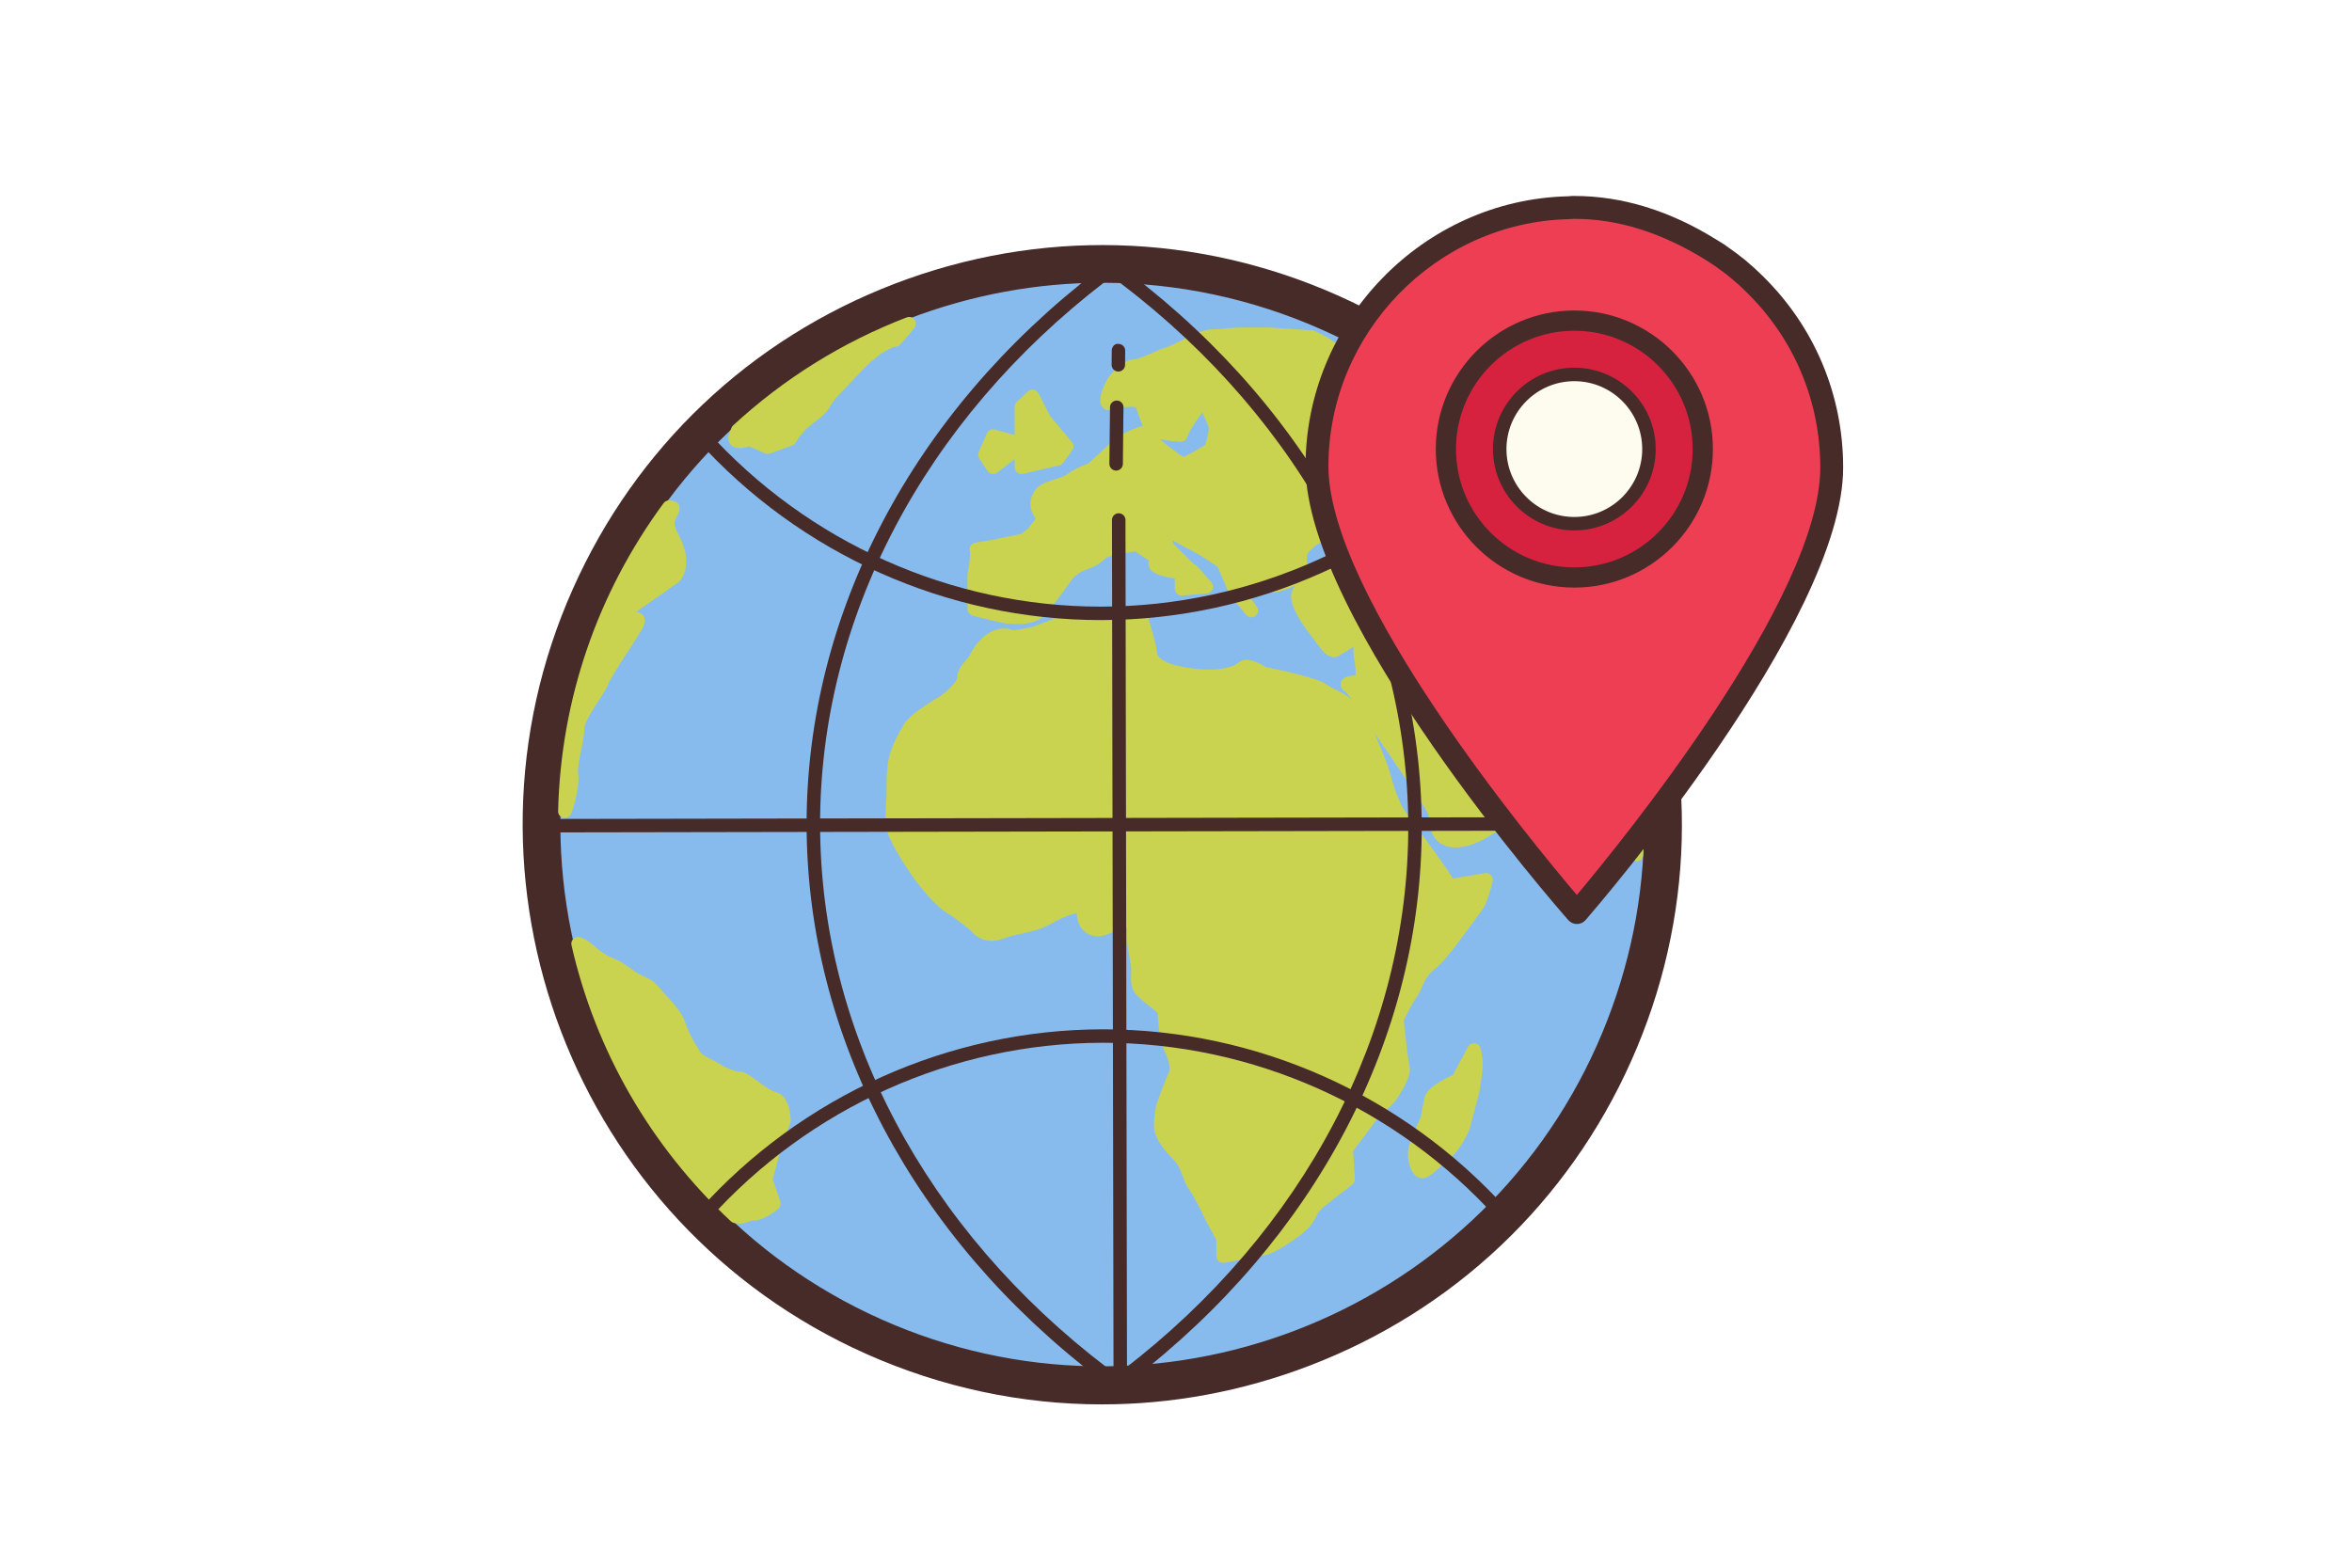 <svg width="72" height="48" viewBox="0 0 72 48" fill="none" xmlns="http://www.w3.org/2000/svg">
<path d="M33.738 8.085C29.186 8.085 24.821 9.894 21.603 13.112C18.384 16.33 16.576 20.695 16.576 25.247C16.576 29.799 18.384 34.164 21.603 37.382C24.821 40.6 29.186 42.409 33.738 42.409C38.289 42.409 42.655 40.6 45.873 37.382C49.091 34.164 50.9 29.799 50.9 25.247C50.9 20.695 49.091 16.33 45.873 13.112C42.655 9.894 38.289 8.085 33.738 8.085Z" fill="#88BBED"/>
<path d="M33.731 43C31.274 43 28.822 42.483 26.512 41.452C17.578 37.466 13.553 26.958 17.539 18.025C19.468 13.698 22.968 10.381 27.393 8.686C31.819 6.992 36.639 7.122 40.965 9.051C45.293 10.982 48.609 14.481 50.304 18.906C51.999 23.331 51.869 28.151 49.938 32.478C48.009 36.806 44.508 40.122 40.084 41.816C38.021 42.606 35.874 43 33.731 43ZM33.743 8.658C31.74 8.658 29.733 9.026 27.805 9.764C23.669 11.349 20.397 14.45 18.592 18.495C14.867 26.846 18.63 36.671 26.981 40.397C35.331 44.122 45.157 40.359 48.883 32.008C50.687 27.963 50.809 23.456 49.224 19.319C47.64 15.182 44.539 11.911 40.494 10.106C38.334 9.142 36.041 8.658 33.743 8.658Z" fill="#472B29"/>
<path d="M17.698 23.688C17.671 23.554 17.736 23.234 17.788 22.977C17.839 22.724 17.888 22.485 17.888 22.303C17.888 22.127 18.148 21.727 18.32 21.462C18.451 21.261 18.564 21.087 18.616 20.955C18.695 20.754 19 20.287 19.269 19.876C19.386 19.696 19.499 19.523 19.59 19.376C19.669 19.251 19.831 18.989 19.665 18.819C19.611 18.764 19.547 18.747 19.475 18.743C19.496 18.722 19.514 18.706 19.53 18.695C19.716 18.57 20.773 17.825 20.801 17.802C20.82 17.783 21.273 17.311 20.775 16.381C20.596 16.051 20.644 15.961 20.707 15.848C20.748 15.773 20.799 15.68 20.799 15.55C20.799 15.464 20.744 15.385 20.662 15.356C20.651 15.352 20.592 15.332 20.51 15.321C20.436 15.313 20.361 15.342 20.316 15.403C18.285 18.16 17.167 21.421 17.085 24.836C17.082 24.935 17.152 25.022 17.248 25.042C17.262 25.045 17.277 25.047 17.291 25.047C17.373 25.047 17.448 24.997 17.482 24.92C17.591 24.656 17.754 23.971 17.698 23.688ZM23.727 33.432C23.61 33.41 23.377 33.24 23.207 33.115C22.941 32.92 22.783 32.81 22.634 32.81C22.505 32.81 22.234 32.708 22.068 32.598C21.999 32.551 21.909 32.506 21.812 32.457C21.678 32.389 21.496 32.299 21.443 32.219C21.363 32.099 21.161 31.783 21.029 31.451L20.981 31.321C20.899 31.095 20.85 30.991 20.434 30.525L20.354 30.435C20.017 30.055 19.997 30.031 19.777 29.928L19.629 29.857C19.465 29.775 19.354 29.693 19.245 29.614C19.121 29.524 18.993 29.43 18.809 29.357C18.524 29.241 18.406 29.151 18.187 28.96C18.02 28.813 17.876 28.727 17.745 28.695C17.675 28.679 17.603 28.697 17.551 28.747C17.5 28.797 17.478 28.869 17.494 28.939C18.233 32.178 19.919 35.102 22.373 37.394C22.398 37.417 22.428 37.434 22.461 37.443C22.527 37.461 22.585 37.466 22.638 37.466C22.752 37.466 22.839 37.435 22.908 37.409C22.968 37.388 23.01 37.372 23.07 37.372C23.374 37.372 23.748 37.074 23.82 37.014C23.885 36.959 23.911 36.87 23.884 36.79L23.655 36.106L23.885 35.247L24.191 34.388C24.2 34.365 24.204 34.341 24.204 34.318C24.203 34.237 24.19 33.527 23.727 33.432ZM27.404 10.617C27.461 10.617 27.517 10.594 27.555 10.551C27.555 10.551 27.795 10.291 27.992 10.038C28.049 9.964 28.051 9.862 27.996 9.788C27.941 9.713 27.843 9.686 27.756 9.718C25.787 10.476 23.999 11.589 22.442 13.026C22.42 13.046 22.402 13.073 22.391 13.101C22.359 13.181 22.331 13.257 22.309 13.332C22.28 13.453 22.309 13.563 22.392 13.637C22.525 13.756 22.748 13.726 22.935 13.666L23.417 13.881C23.443 13.893 23.472 13.898 23.501 13.898C23.525 13.898 23.549 13.894 23.571 13.886L24.253 13.639C24.303 13.62 24.343 13.584 24.367 13.537C24.369 13.534 24.539 13.204 24.922 12.932C25.246 12.699 25.328 12.585 25.424 12.424C25.45 12.379 25.479 12.33 25.526 12.268C25.607 12.158 25.607 12.158 25.676 12.09C25.754 12.011 25.91 11.855 26.316 11.419C27.024 10.656 27.408 10.617 27.404 10.617ZM45.147 31.944C45.066 31.94 44.98 31.976 44.94 32.051L44.477 32.917C44.2 33.039 43.693 33.298 43.618 33.585C43.565 33.8 43.511 34.103 43.495 34.194C43.434 34.331 43.185 34.892 43.123 35.133C43.059 35.385 43.132 35.812 43.321 35.987C43.385 36.046 43.461 36.077 43.54 36.077C43.573 36.077 43.605 36.072 43.637 36.061C43.791 36.01 43.953 35.854 44.126 35.691C44.215 35.605 44.3 35.523 44.366 35.478C44.606 35.318 44.935 34.776 45.008 34.489C45.046 34.338 45.106 34.117 45.161 33.913L45.255 33.564C45.255 33.563 45.255 33.562 45.256 33.561C45.321 33.304 45.387 32.794 45.391 32.582C45.391 32.374 45.326 32.11 45.322 32.098C45.301 32.016 45.231 31.955 45.147 31.944Z" fill="#CAD34F"/>
<path d="M42.518 11.126C42.455 11.085 42.375 11.084 42.309 11.12L42.179 11.196C42.062 11.265 41.746 11.447 41.675 11.435C41.551 11.312 41.331 11.14 41.182 11.027C41.19 10.99 41.191 10.956 41.188 10.93C41.162 10.597 40.589 10.289 40.25 10.133C40.227 10.123 40.203 10.117 40.178 10.116L38.866 10.029H37.939C37.852 10.029 37.728 10.04 37.587 10.053C37.424 10.069 37.237 10.086 37.069 10.086C36.849 10.086 36.544 10.232 36.136 10.439C35.975 10.52 35.793 10.613 35.719 10.631C35.605 10.659 35.457 10.724 35.285 10.8C35.1 10.881 34.822 11.003 34.717 11.003C34.397 11.003 34.039 11.42 33.917 11.577C33.557 12.235 33.702 12.408 33.749 12.465C33.787 12.51 33.898 12.606 34.104 12.54C34.415 12.434 34.727 12.451 34.769 12.467C34.801 12.56 34.847 12.684 34.894 12.807C34.926 12.893 34.959 12.98 34.985 13.054C34.957 13.052 34.925 13.053 34.895 13.063C34.507 13.192 34.187 13.385 34.133 13.424C33.775 13.785 33.411 14.104 33.308 14.194C33.198 14.233 32.892 14.352 32.669 14.52C32.586 14.582 32.433 14.632 32.285 14.678C32.054 14.752 31.816 14.828 31.694 14.999C31.45 15.341 31.541 15.669 31.707 15.879L31.456 16.206L31.25 16.35L30.394 16.527L29.849 16.618C29.791 16.628 29.739 16.665 29.709 16.716C29.677 16.767 29.671 16.83 29.688 16.886C29.71 16.961 29.679 17.272 29.616 17.596V18.645C29.616 18.737 29.677 18.819 29.767 18.843C29.984 18.903 30.708 19.099 30.906 19.099L30.995 19.102C31.235 19.111 31.675 19.129 31.952 18.852C32.212 18.59 32.623 18.023 32.75 17.831C32.851 17.68 32.989 17.526 33.314 17.418C33.568 17.332 33.702 17.22 33.8 17.136C33.858 17.086 33.891 17.059 33.93 17.047C34.042 17.009 34.462 16.931 34.749 16.881L35.173 17.166C35.154 17.218 35.147 17.281 35.173 17.353C35.226 17.505 35.379 17.615 35.964 17.715V18.029C35.964 18.086 35.988 18.142 36.031 18.18C36.074 18.22 36.133 18.242 36.188 18.234L36.947 18.172C37.024 18.166 37.092 18.116 37.121 18.043C37.15 17.971 37.136 17.888 37.084 17.83L36.644 17.334C36.617 17.304 36.58 17.282 36.541 17.271L35.907 16.636L35.899 16.545C36.137 16.678 36.434 16.843 36.577 16.913C36.765 17.007 37.144 17.265 37.277 17.357L37.621 18.17C37.629 18.188 37.639 18.205 37.652 18.221L38.147 18.825C38.218 18.913 38.349 18.926 38.436 18.855C38.524 18.783 38.538 18.654 38.467 18.566C38.27 18.32 38.222 18.157 38.223 18.134C38.223 18.133 38.255 18.11 38.35 18.109C38.499 18.125 38.999 18.17 39.21 18.099C39.363 18.049 39.495 18.002 39.648 17.934C39.555 18.043 39.497 18.191 39.534 18.377C39.592 18.669 39.793 19.033 40.132 19.456C40.184 19.523 40.234 19.592 40.281 19.659C40.474 19.929 40.716 20.264 41.024 20.057C41.107 20.003 41.276 19.899 41.436 19.801C41.427 19.923 41.428 20.054 41.453 20.174C41.486 20.332 41.5 20.531 41.507 20.675C41.181 20.697 41.087 20.776 41.052 20.891C41.04 20.931 41.013 21.067 41.17 21.173C41.228 21.212 41.317 21.329 41.4 21.45C41.29 21.327 41.125 21.233 40.94 21.142C40.817 21.082 40.689 21.019 40.601 20.952C40.344 20.761 39.172 20.511 38.759 20.427C38.49 20.263 38.142 20.112 37.936 20.275C37.422 20.684 36.114 20.438 35.787 20.306C35.535 20.207 35.419 20.079 35.419 20.003C35.419 19.802 35.198 19.075 35.131 18.857C35.099 18.758 35.003 18.696 34.897 18.716C34.67 18.756 34.264 18.82 34.143 18.82C34.053 18.82 33.763 18.727 33.545 18.64C33.516 18.628 33.484 18.623 33.45 18.627C33.382 18.633 32.786 18.692 32.511 18.831C32.286 18.945 31.807 19.125 31.613 19.19C31.493 19.23 31.186 19.276 31.027 19.298C30.395 19.06 29.897 19.643 29.698 20.037C29.662 20.112 29.605 20.177 29.545 20.246C29.438 20.368 29.306 20.522 29.306 20.747C29.306 20.85 29.024 21.154 28.776 21.318C28.741 21.341 28.689 21.374 28.624 21.413C28.227 21.657 27.824 21.919 27.664 22.188C27.494 22.469 27.277 22.88 27.203 23.246C27.138 23.575 27.138 23.84 27.138 24.276C27.138 24.426 27.131 24.553 27.123 24.671C27.109 24.893 27.097 25.101 27.141 25.364C27.214 25.819 27.925 26.837 28.111 27.07C28.38 27.406 28.697 27.782 29.035 27.983C29.289 28.137 29.646 28.433 29.731 28.505C29.864 28.681 30.21 28.926 30.696 28.742C30.888 28.671 31.089 28.627 31.282 28.585C31.572 28.522 31.871 28.456 32.153 28.296C32.577 28.057 32.852 27.971 32.961 27.966C32.97 28.218 33.07 28.431 33.242 28.554C33.409 28.675 33.624 28.701 33.851 28.625C33.91 28.605 33.976 28.58 34.044 28.554C34.162 28.51 34.391 28.424 34.505 28.413C34.466 28.718 34.53 29.058 34.581 29.332C34.607 29.468 34.631 29.597 34.631 29.668C34.631 29.714 34.628 29.759 34.627 29.805C34.616 30.017 34.603 30.281 34.816 30.494C34.877 30.556 34.972 30.633 35.074 30.714C35.192 30.808 35.413 30.983 35.439 31.031C35.439 31.186 35.491 31.866 35.646 32.177C35.792 32.467 35.842 32.728 35.776 32.859C35.647 33.115 35.412 33.784 35.395 33.841C35.366 33.984 35.281 34.468 35.355 34.685C35.438 34.937 35.63 35.215 35.928 35.511C36.078 35.661 36.14 35.831 36.205 36.009C36.255 36.148 36.308 36.292 36.402 36.416C36.544 36.607 36.818 37.17 36.918 37.385L37.234 37.957V38.46C37.234 38.521 37.262 38.579 37.308 38.618C37.345 38.649 37.392 38.666 37.441 38.666C37.452 38.666 37.465 38.666 37.476 38.663C37.52 38.656 38.539 38.477 38.791 38.413C39.082 38.338 39.77 37.881 40.036 37.616C40.17 37.482 40.231 37.362 40.286 37.258C40.344 37.145 40.39 37.058 40.524 36.949C40.834 36.703 41.396 36.27 41.396 36.27C41.45 36.228 41.48 36.161 41.476 36.093L41.422 35.243L42.103 34.333L42.681 33.752C42.847 33.524 43.227 32.961 43.148 32.654C43.107 32.489 43.023 31.744 42.973 31.25C43.055 31.072 43.234 30.705 43.363 30.534C43.441 30.425 43.49 30.314 43.537 30.206C43.612 30.033 43.684 29.87 43.885 29.703C44.222 29.422 44.463 29.092 44.639 28.852L44.789 28.649C44.988 28.385 45.298 27.971 45.41 27.804V27.803C45.518 27.642 45.61 27.312 45.689 27.003C45.706 26.949 45.701 26.887 45.671 26.835C45.628 26.761 45.543 26.721 45.459 26.735L44.479 26.898C44.239 26.521 43.834 25.968 43.501 25.514C43.251 25.172 43.014 24.847 42.941 24.727C42.782 24.46 42.606 23.897 42.532 23.605C42.489 23.433 42.351 23.105 42.229 22.814C42.167 22.666 42.113 22.538 42.091 22.476C42.089 22.468 42.081 22.456 42.078 22.447C42.745 23.408 43.605 24.692 43.693 24.866C43.73 24.942 43.746 25.051 43.764 25.165C43.794 25.357 43.827 25.576 43.98 25.727C44.443 26.189 45.261 25.813 45.537 25.63C45.593 25.593 45.69 25.539 45.802 25.475C46.148 25.279 46.423 25.119 46.564 24.979C46.687 24.859 46.687 24.859 46.82 24.772L47.026 24.638C47.365 24.411 47.589 24.244 47.612 24.013C47.619 23.934 47.605 23.816 47.491 23.701C47.371 23.581 47.107 23.134 46.969 22.881C46.926 22.8 46.834 22.76 46.743 22.778C46.315 22.874 45.919 22.658 45.878 22.608C45.878 22.484 45.772 22.259 45.633 22.021C45.761 22.103 45.887 22.208 46.01 22.311C46.285 22.538 46.544 22.754 46.851 22.754C47.139 22.754 47.287 22.84 47.644 23.045L47.738 23.1C47.957 23.223 48.108 23.367 48.243 23.495C48.363 23.609 48.477 23.716 48.615 23.786C48.763 23.86 49.029 24.168 49.137 24.302C49.239 24.539 49.513 25.195 49.559 25.386C49.559 25.387 49.559 25.387 49.559 25.388C49.591 25.512 49.677 25.712 49.776 25.943C49.82 26.046 49.864 26.15 49.903 26.245C49.935 26.324 50.011 26.374 50.093 26.374C50.104 26.374 50.116 26.373 50.127 26.371C50.223 26.355 50.294 26.276 50.3 26.18L50.314 25.944C50.333 25.708 50.349 25.47 50.349 25.231C50.349 19.478 47.422 14.205 42.518 11.126ZM40.024 17.272C39.999 17.107 39.989 16.999 40.053 16.919C40.261 16.661 40.53 16.551 40.714 16.489C40.88 16.434 41.321 16.22 41.491 16.136L41.689 16.172C41.358 16.498 41.415 16.613 41.451 16.687C41.472 16.728 41.554 16.857 41.765 16.803C41.893 16.779 42.357 16.985 42.644 17.201C42.698 17.242 42.697 17.344 42.68 17.434C42.452 17.412 42.041 17.37 41.745 17.326C41.282 17.263 40.592 17.385 40.563 17.39C40.541 17.394 40.519 17.403 40.499 17.413L39.991 17.699C40.069 17.567 40.043 17.398 40.024 17.272ZM36.128 13.527C36.213 13.537 36.298 13.483 36.333 13.4C36.334 13.398 36.453 13.11 36.62 12.888C36.683 12.803 36.745 12.712 36.801 12.629C36.886 12.807 36.972 12.995 36.999 13.075C37.017 13.141 36.969 13.389 36.898 13.62C36.619 13.794 36.291 13.972 36.233 13.985C36.14 13.955 35.827 13.718 35.493 13.441C35.647 13.478 35.852 13.509 36.128 13.527Z" fill="#CAD34F"/>
<path d="M34.294 42.132C34.18 42.132 34.087 42.04 34.087 41.926L34.04 15.921C34.04 15.807 34.132 15.715 34.246 15.715C34.36 15.715 34.453 15.806 34.453 15.921L34.5 41.926C34.5 42.04 34.407 42.132 34.294 42.132Z" fill="#472B29"/>
<path d="M16.844 25.487C16.73 25.487 16.638 25.396 16.638 25.281C16.638 25.167 16.729 25.075 16.844 25.075L46.224 25.023C46.337 25.023 46.43 25.115 46.43 25.229C46.43 25.343 46.338 25.435 46.224 25.435L16.844 25.487ZM21.542 37.412C21.493 37.412 21.444 37.395 21.405 37.36C21.32 37.283 21.313 37.153 21.389 37.068C24.545 33.547 29.05 31.524 33.748 31.516C33.757 31.516 33.766 31.516 33.775 31.516C38.465 31.516 42.965 33.523 46.128 37.023C46.204 37.108 46.197 37.239 46.113 37.315C46.028 37.391 45.898 37.386 45.822 37.301C42.737 33.885 38.348 31.928 33.775 31.928C33.766 31.928 33.758 31.928 33.749 31.928C29.167 31.937 24.774 33.91 21.696 37.343C21.655 37.389 21.599 37.412 21.542 37.412ZM33.697 18.986C29.009 18.986 24.51 16.98 21.347 13.479C21.271 13.394 21.278 13.263 21.362 13.187C21.446 13.111 21.576 13.116 21.653 13.201C24.738 16.617 29.126 18.574 33.697 18.574C33.707 18.574 33.717 18.574 33.727 18.574C38.308 18.566 42.701 16.592 45.78 13.159C45.857 13.075 45.986 13.07 46.071 13.143C46.156 13.22 46.163 13.35 46.087 13.435C42.93 16.955 38.425 18.978 33.727 18.986C33.717 18.986 33.706 18.986 33.697 18.986Z" fill="#472B29"/>
<path d="M34.492 42.323C34.43 42.323 34.369 42.296 34.329 42.242C34.26 42.152 34.277 42.022 34.367 41.953C39.934 37.684 43.12 31.614 43.11 25.297C43.099 18.979 39.89 12.92 34.307 8.674C34.216 8.604 34.199 8.476 34.268 8.384C34.336 8.294 34.466 8.276 34.557 8.345C40.243 12.67 43.511 18.849 43.522 25.297C43.534 31.743 40.288 37.933 34.618 42.28C34.581 42.31 34.536 42.323 34.492 42.323ZM33.782 42.26C33.739 42.26 33.695 42.246 33.658 42.218C27.971 37.893 24.704 31.714 24.692 25.266C24.681 18.82 27.926 12.63 33.597 8.284C33.685 8.213 33.816 8.232 33.885 8.322C33.955 8.411 33.937 8.542 33.847 8.611C28.28 12.879 25.093 18.949 25.105 25.266C25.116 31.583 28.324 37.642 33.908 41.889C33.998 41.959 34.016 42.087 33.946 42.179C33.906 42.232 33.844 42.26 33.782 42.26ZM48.756 25.653C48.755 25.653 48.754 25.653 48.753 25.653L47.713 25.641C47.599 25.639 47.508 25.546 47.51 25.432C47.511 25.319 47.603 25.228 47.716 25.228C47.717 25.228 47.718 25.228 47.718 25.228L48.758 25.241C48.872 25.242 48.964 25.335 48.962 25.449C48.96 25.562 48.869 25.653 48.756 25.653Z" fill="#472B29"/>
<path d="M34.167 14.409C34.167 14.409 34.166 14.409 34.165 14.409C34.051 14.407 33.96 14.315 33.961 14.2L33.98 12.467C33.981 12.354 34.073 12.264 34.186 12.264C34.187 12.264 34.188 12.264 34.189 12.264C34.303 12.265 34.394 12.358 34.392 12.472L34.374 14.205C34.372 14.317 34.28 14.409 34.167 14.409ZM34.235 11.376C34.234 11.376 34.234 11.376 34.233 11.376C34.12 11.375 34.028 11.281 34.029 11.167L34.033 10.734C34.034 10.62 34.127 10.507 34.241 10.53C34.355 10.531 34.446 10.624 34.445 10.739L34.441 11.172C34.44 11.285 34.348 11.376 34.235 11.376Z" fill="#472B29"/>
<path d="M56.073 14.316C56.073 12.105 55.16 10.111 53.694 8.68C53.552 8.537 53.399 8.402 53.242 8.27C53.227 8.256 53.213 8.242 53.197 8.23C53.039 8.101 52.875 7.978 52.704 7.861C52.658 7.829 52.612 7.794 52.565 7.762C52.493 7.715 52.419 7.673 52.345 7.629C51.139 6.878 49.719 6.351 48.194 6.351C48.153 6.351 47.982 6.36 48.002 6.361C43.74 6.464 40.315 9.987 40.315 14.274C40.315 18.898 48.272 27.943 48.272 27.943C48.272 27.943 56.073 18.963 56.073 14.316Z" fill="#EE3E54"/>
<path d="M48.273 28.293C48.172 28.293 48.076 28.249 48.01 28.173C47.681 27.801 39.966 18.974 39.966 14.273C39.966 9.823 43.568 6.117 47.995 6.01V6.011C48.069 6 48.141 6 48.195 6C49.653 6 51.112 6.448 52.532 7.33C52.646 7.398 52.703 7.433 52.758 7.469L52.859 7.54C53.082 7.696 53.256 7.824 53.421 7.96C53.633 8.14 53.792 8.283 53.943 8.433C55.541 9.993 56.423 12.083 56.423 14.316C56.423 19.04 48.859 27.801 48.537 28.172C48.471 28.248 48.375 28.292 48.274 28.292H48.273V28.293ZM48.044 6.708C48.033 6.71 48.022 6.711 48.011 6.711C43.961 6.809 40.666 10.201 40.666 14.273C40.666 18.242 46.898 25.789 48.271 27.403C49.623 25.792 55.723 18.305 55.723 14.316C55.723 12.274 54.916 10.362 53.45 8.932C53.312 8.792 53.166 8.665 53.018 8.538C52.827 8.378 52.668 8.262 52.507 8.15L52.232 7.968C50.855 7.113 49.52 6.701 48.195 6.701C48.166 6.701 48.079 6.706 48.044 6.708Z" fill="#472B29"/>
<path d="M48.194 9.818C47.151 9.818 46.151 10.232 45.413 10.969C44.676 11.707 44.262 12.707 44.262 13.75C44.262 14.793 44.676 15.793 45.413 16.53C46.151 17.268 47.151 17.682 48.194 17.682C49.237 17.682 50.237 17.268 50.974 16.53C51.712 15.793 52.126 14.793 52.126 13.75C52.126 12.707 51.712 11.707 50.974 10.969C50.237 10.232 49.237 9.818 48.194 9.818Z" fill="#D6213F"/>
<path d="M48.194 17.991C45.855 17.991 43.953 16.089 43.953 13.75C43.953 11.411 45.855 9.507 48.194 9.507C50.533 9.507 52.436 11.411 52.436 13.75C52.436 16.089 50.533 17.991 48.194 17.991ZM48.194 10.127C46.197 10.127 44.571 11.752 44.571 13.751C44.571 15.748 46.197 17.373 48.194 17.373C50.192 17.373 51.817 15.748 51.817 13.751C51.817 11.752 50.193 10.127 48.194 10.127Z" fill="#472B29"/>
<path d="M48.194 11.465C47.588 11.465 47.007 11.706 46.579 12.134C46.15 12.563 45.91 13.144 45.91 13.75C45.91 14.356 46.15 14.937 46.579 15.365C47.007 15.794 47.588 16.034 48.194 16.034C48.8 16.034 49.381 15.794 49.809 15.365C50.238 14.937 50.479 14.356 50.479 13.75C50.479 13.144 50.238 12.563 49.809 12.134C49.381 11.706 48.8 11.465 48.194 11.465Z" fill="#FDFCEE"/>
<path d="M48.194 16.24C46.821 16.24 45.703 15.124 45.703 13.75C45.703 12.376 46.821 11.258 48.194 11.258C49.567 11.258 50.685 12.376 50.685 13.75C50.685 15.124 49.567 16.24 48.194 16.24ZM48.194 11.671C47.048 11.671 46.116 12.604 46.116 13.751C46.116 14.897 47.048 15.829 48.194 15.829C49.34 15.829 50.272 14.897 50.272 13.751C50.272 12.604 49.34 11.671 48.194 11.671Z" fill="#472B29"/>
<path d="M32.814 13.54L32.15 12.745L31.789 12.044C31.759 11.987 31.704 11.946 31.64 11.935C31.576 11.921 31.511 11.943 31.464 11.988L31.127 12.306C31.085 12.345 31.061 12.398 31.061 12.456V13.323L30.458 13.152C30.357 13.121 30.254 13.173 30.213 13.267L29.96 13.841C29.932 13.905 29.939 13.979 29.977 14.037L30.228 14.42C30.26 14.469 30.31 14.502 30.367 14.511C30.378 14.513 30.389 14.514 30.401 14.514C30.446 14.514 30.491 14.498 30.528 14.47L31.061 14.054V14.307C31.061 14.37 31.089 14.429 31.138 14.468C31.188 14.508 31.25 14.523 31.313 14.508L32.422 14.252C32.471 14.241 32.513 14.213 32.543 14.173L32.821 13.791C32.877 13.716 32.874 13.612 32.814 13.54Z" fill="#CAD34F"/>
</svg>

